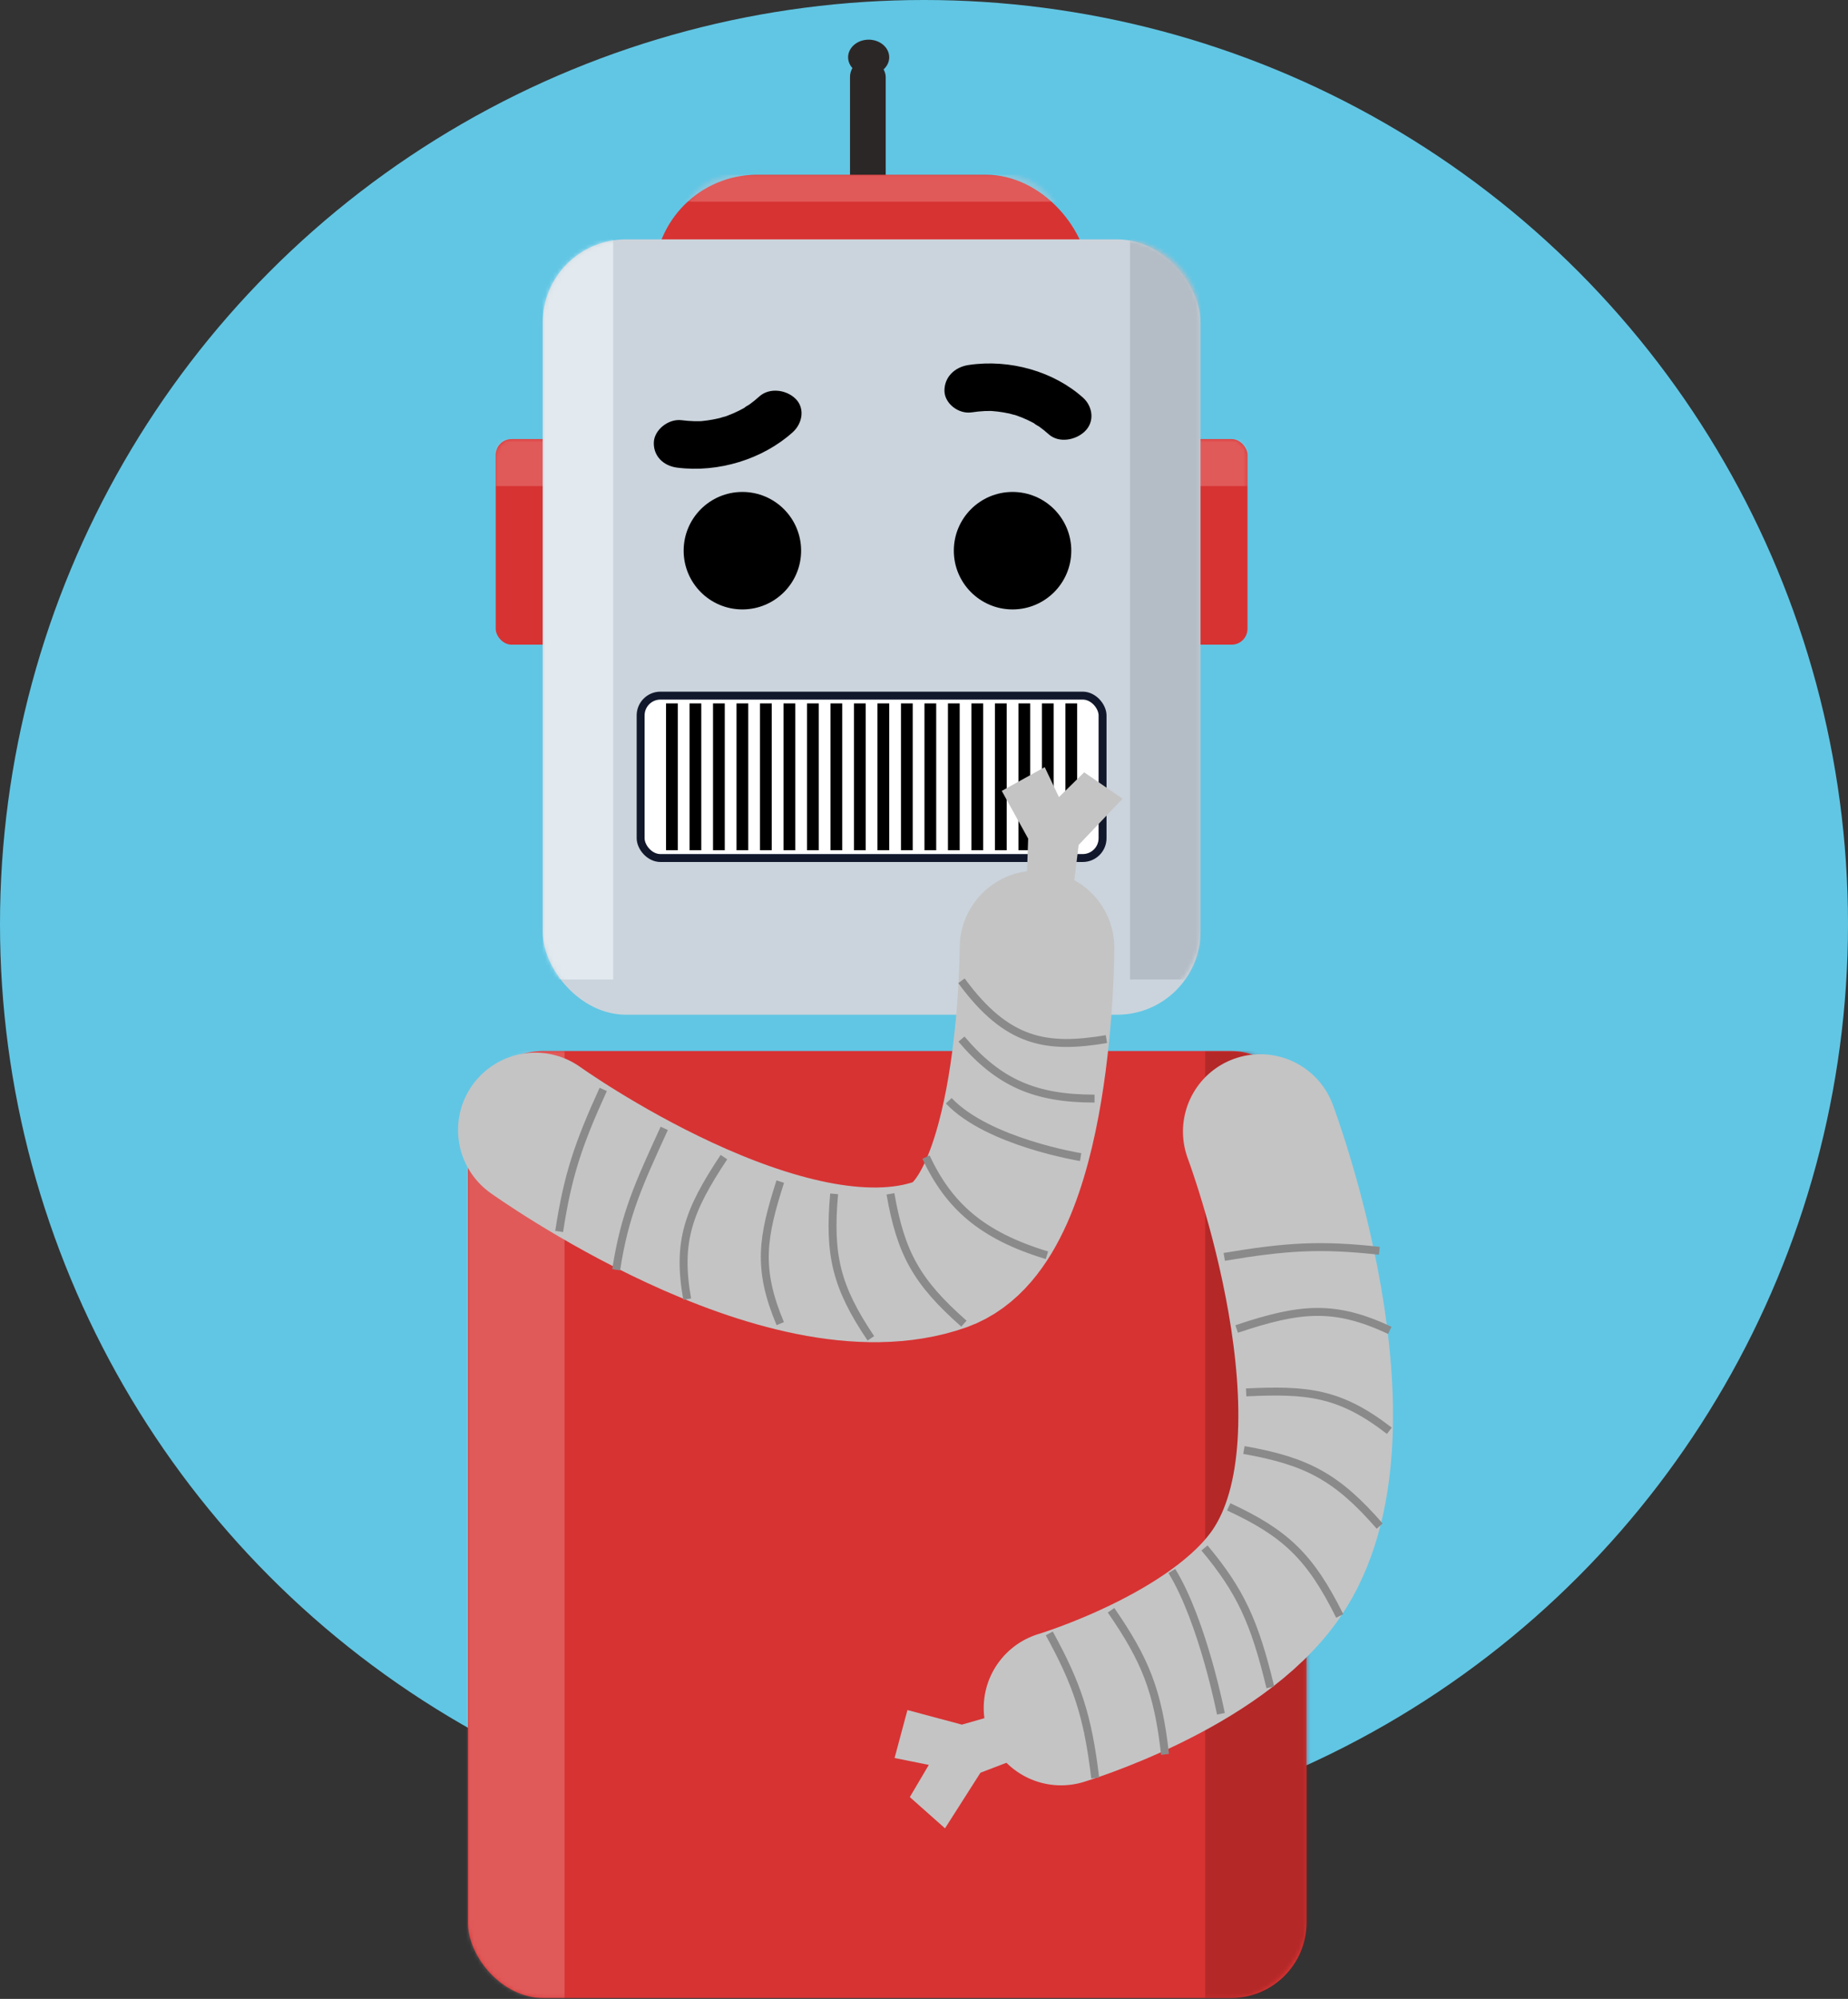<svg width="466" height="504" viewBox="0 0 466 504" fill="none" xmlns="http://www.w3.org/2000/svg">
<rect x="0" y="0" width="466" height="504" fill="#333333" stroke="none"/>
<circle cx="233" cy="233" r="233" fill="#61C6E4"/>
<rect x="214.343" y="14.924" width="9" height="38.507" rx="4.5" fill="#2C2727"/>
<rect x="125" y="110.71" width="189.571" height="51.836" rx="4" fill="#D73333"/>
<mask id="mask0_817_1225" style="mask-type:alpha" maskUnits="userSpaceOnUse" x="125" y="110" width="190" height="53">
<rect x="125" y="110.71" width="189.571" height="51.836" rx="4" fill="#FFD6D6" fill-opacity="0.26"/>
</mask>
<g mask="url(#mask0_817_1225)">
<rect x="125" y="110.71" width="189.571" height="11.848" fill="#FEC7C7"/>
</g>
<rect x="164.987" y="44.063" width="109.596" height="51.836" rx="25.918" fill="#D73333"/>
<mask id="mask1_817_1225" style="mask-type:alpha" maskUnits="userSpaceOnUse" x="170" y="44" width="99" height="30">
<rect x="170.911" y="44.064" width="97.748" height="29.62" rx="14.81" fill="#FFD6D6" fill-opacity="0.26"/>
</mask>
<g mask="url(#mask1_817_1225)">
<rect x="170.911" y="44.064" width="97.748" height="6.77" fill="#FEC7C7"/>
</g>
<rect x="136.849" y="60.355" width="165.875" height="195.495" rx="21" fill="#CBD4DC"/>
<mask id="mask2_817_1225" style="mask-type:alpha" maskUnits="userSpaceOnUse" x="136" y="60" width="167" height="196">
<rect x="136.848" y="60.355" width="165.875" height="195.495" rx="21" fill="#ECF6FF"/>
</mask>
<g mask="url(#mask2_817_1225)">
<rect x="136.848" y="60.355" width="17.772" height="186.609" fill="#F4FAFF" fill-opacity="0.55"/>
</g>
<mask id="mask3_817_1225" style="mask-type:alpha" maskUnits="userSpaceOnUse" x="136" y="60" width="167" height="196">
<rect width="165.875" height="195.495" rx="21" transform="matrix(-1 0 0 1 302.723 60.355)" fill="#ECF6FF"/>
</mask>
<g mask="url(#mask3_817_1225)">
<rect width="17.772" height="186.609" transform="matrix(-1 0 0 1 302.723 60.355)" fill="#B4BDC6"/>
</g>
<ellipse cx="219.045" cy="14.443" rx="5.184" ry="4.443" fill="#2C2727"/>
<rect x="161.545" y="175.394" width="116.482" height="40.95" rx="5" fill="white" stroke="#11182C" stroke-width="2"/>
<rect x="167.95" y="177.356" width="2.962" height="37.026" fill="black"/>
<rect x="173.874" y="177.356" width="2.962" height="37.026" fill="black"/>
<rect x="179.799" y="177.356" width="2.962" height="37.026" fill="black"/>
<rect x="185.723" y="177.356" width="2.962" height="37.026" fill="black"/>
<rect x="191.646" y="177.356" width="2.962" height="37.026" fill="black"/>
<rect x="197.57" y="177.356" width="2.962" height="37.026" fill="black"/>
<rect x="203.495" y="177.356" width="2.962" height="37.026" fill="black"/>
<rect x="209.419" y="177.356" width="2.962" height="37.026" fill="black"/>
<rect x="215.343" y="177.356" width="2.962" height="37.026" fill="black"/>
<rect x="221.267" y="177.356" width="2.962" height="37.026" fill="black"/>
<rect x="227.191" y="177.356" width="2.962" height="37.026" fill="black"/>
<rect x="233.115" y="177.356" width="2.962" height="37.026" fill="black"/>
<rect x="239.039" y="177.356" width="2.962" height="37.026" fill="black"/>
<rect x="244.964" y="177.356" width="2.962" height="37.026" fill="black"/>
<rect x="250.888" y="177.356" width="2.962" height="37.026" fill="black"/>
<rect x="256.812" y="177.356" width="2.962" height="37.026" fill="black"/>
<rect x="262.735" y="177.356" width="2.962" height="37.026" fill="black"/>
<rect x="268.66" y="177.356" width="2.962" height="37.026" fill="black"/>
<mask id="path-34-inside-1_817_1225" fill="white">
<rect x="142.172" y="246.964" width="156.989" height="26.658" rx="2"/>
</mask>
<rect x="142.172" y="246.964" width="156.989" height="26.658" rx="2" fill="white" stroke="#797979" stroke-width="6" mask="url(#path-34-inside-1_817_1225)"/>
<mask id="path-35-inside-2_817_1225" fill="white">
<rect x="141.291" y="264.45" width="156.989" height="26.658" rx="2" transform="rotate(-5.164 141.291 264.45)"/>
</mask>
<rect x="141.291" y="264.45" width="156.989" height="26.658" rx="2" transform="rotate(-5.164 141.291 264.45)" fill="white" stroke="#797979" stroke-width="6" mask="url(#path-35-inside-2_817_1225)"/>
<rect x="118" y="265" width="211.453" height="238.775" rx="19" fill="#D73333"/>
<mask id="mask4_817_1225" style="mask-type:alpha" maskUnits="userSpaceOnUse" x="118" y="265" width="212" height="239">
<rect x="118" y="265" width="211.453" height="238.775" rx="19" fill="#FFD6D6" fill-opacity="0.24"/>
</mask>
<g mask="url(#mask4_817_1225)">
<rect x="113.842" y="265" width="28.511" height="238.775" fill="#FFD6D6"/>
</g>
<mask id="mask5_817_1225" style="mask-type:alpha" maskUnits="userSpaceOnUse" x="118" y="265" width="212" height="239">
<rect width="211.453" height="238.775" rx="19" transform="matrix(-1 0 0 1 329.453 265)" fill="#FFD6D6" fill-opacity="0.43"/>
</mask>
<g mask="url(#mask5_817_1225)">
<rect width="28.511" height="238.775" transform="matrix(-1 0 0 1 332.423 265)" fill="#871919"/>
</g>
<circle cx="187.203" cy="138.849" r="14.81" fill="black"/>
<circle cx="255.33" cy="138.849" r="14.81" fill="black"/>
<path d="M170.767 117.911C181.144 119.234 192.329 115.791 199.898 108.982C202.339 106.786 203.066 102.934 200.579 100.515C198.282 98.278 194.058 97.634 191.445 99.987C190.662 100.693 189.846 101.362 188.981 101.983C188.712 102.177 187.968 102.524 187.731 102.808C187.6 102.882 187.472 102.957 187.339 103.029C186.516 103.477 185.671 103.889 184.806 104.263C184.31 104.477 183.811 104.675 183.305 104.864C183.145 104.923 182.985 104.98 182.822 105.036C182.38 105.107 181.87 105.317 181.465 105.415C180.938 105.544 180.409 105.658 179.874 105.759C178.941 105.935 177.999 106.07 177.054 106.162C176.921 106.175 176.791 106.185 176.658 106.195C176.149 106.199 175.64 106.213 175.13 106.201C174.045 106.175 172.965 106.085 171.891 105.949C168.538 105.521 165.016 108.383 164.874 111.484C164.723 114.897 167.175 117.452 170.767 117.911Z" fill="black"/>
<path d="M244.227 92.034C254.643 90.471 265.739 93.657 273.126 100.294C275.508 102.434 276.131 106.27 273.578 108.747C271.22 111.038 266.977 111.78 264.428 109.486C263.663 108.799 262.864 108.148 262.016 107.546C261.752 107.359 261.017 107.029 260.788 106.75C260.659 106.679 260.533 106.607 260.402 106.538C259.591 106.109 258.757 105.717 257.902 105.362C257.412 105.16 256.917 104.972 256.416 104.795C256.258 104.74 256.1 104.687 255.938 104.634C255.497 104.574 254.993 104.376 254.591 104.286C254.067 104.17 253.541 104.068 253.009 103.98C252.08 103.825 251.141 103.711 250.198 103.641C250.066 103.631 249.936 103.624 249.804 103.617C249.294 103.625 248.786 103.623 248.275 103.646C247.188 103.697 246.106 103.813 245.028 103.973C241.662 104.479 238.217 101.697 238.158 98.599C238.099 95.188 240.622 92.576 244.227 92.034Z" fill="black"/>
<path d="M135.001 284.917C135.001 284.917 198.069 330.138 237.203 316.284C261.472 307.693 261.501 239 261.501 239" stroke="#C4C4C4" stroke-width="39" stroke-linecap="round" stroke-linejoin="round"/>
<path d="M242.448 247.29C253.984 263.067 264.061 264.5 279 262M242.448 262C251.844 273.038 261 277 276 277M239.242 277.549C249.15 287.997 272.5 291.752 272.5 291.752M233.5 291.752C239.242 304 247.5 311.5 264 316.5M224.54 301.014C227.152 315.943 231.083 323.167 243.066 333.743M210.338 301.014C208.973 316.433 210.846 324.449 219.6 337.448M196.752 297.927C192.287 311.914 190.875 319.756 196.752 333.743M182.549 291.752C173.541 305.311 170.711 313.089 173.287 327.567M167.5 284.5C161.185 298.347 157.543 306.016 155.379 320.157M152.115 274.684C145.8 288.531 143.164 296.358 141 310.5" stroke="#8A8A8A" stroke-width="2"/>
<path d="M267.706 211.027L265.029 232.975L263.051 231.952L263.808 210.361L258.726 201.175L261.427 199.68L265.67 208.624L273.901 200.541L276.178 202.105L267.706 211.027Z" fill="#C4C4C4" stroke="#C4C4C4" stroke-width="9"/>
<path d="M317.8 285.309C317.8 285.309 346.353 361.108 321.815 396.82C306.598 418.966 267.557 430.654 267.557 430.654" stroke="#C4C4C4" stroke-width="39" stroke-linecap="round" stroke-linejoin="round"/>
<path d="M264.591 411.843C271.662 424.741 274.302 432.669 276.172 448.309M280.167 406.008C288.756 418.462 291.994 426.283 293.782 442.351M295.498 396.103C303.355 408.915 307.869 432.114 307.869 432.114M303.726 390.301C312.775 401.132 316.36 408.886 320.332 425.444M309.841 379.929C324.186 386.594 330.407 392.509 337.832 407.447M313.678 365.61C329.592 368.399 337.166 372.453 347.907 384.79M314.235 351.079C329.542 350.357 337.83 351.051 350.343 360.755M311.846 335.092C327.95 329.674 336.556 328.921 350.457 335.429M308.713 316.904C324.379 314.278 332.982 313.735 347.824 315.373" stroke="#8A8A8A" stroke-width="2"/>
<path d="M244.243 443.296L265.801 435.06L264.266 433.314L242.587 439.516L232.004 436.68L231.169 439.793L241.297 441.839L235.182 452.211L237.338 454.124L244.243 443.296Z" fill="#C4C4C4" stroke="#C4C4C4" stroke-width="9"/>
</svg>

